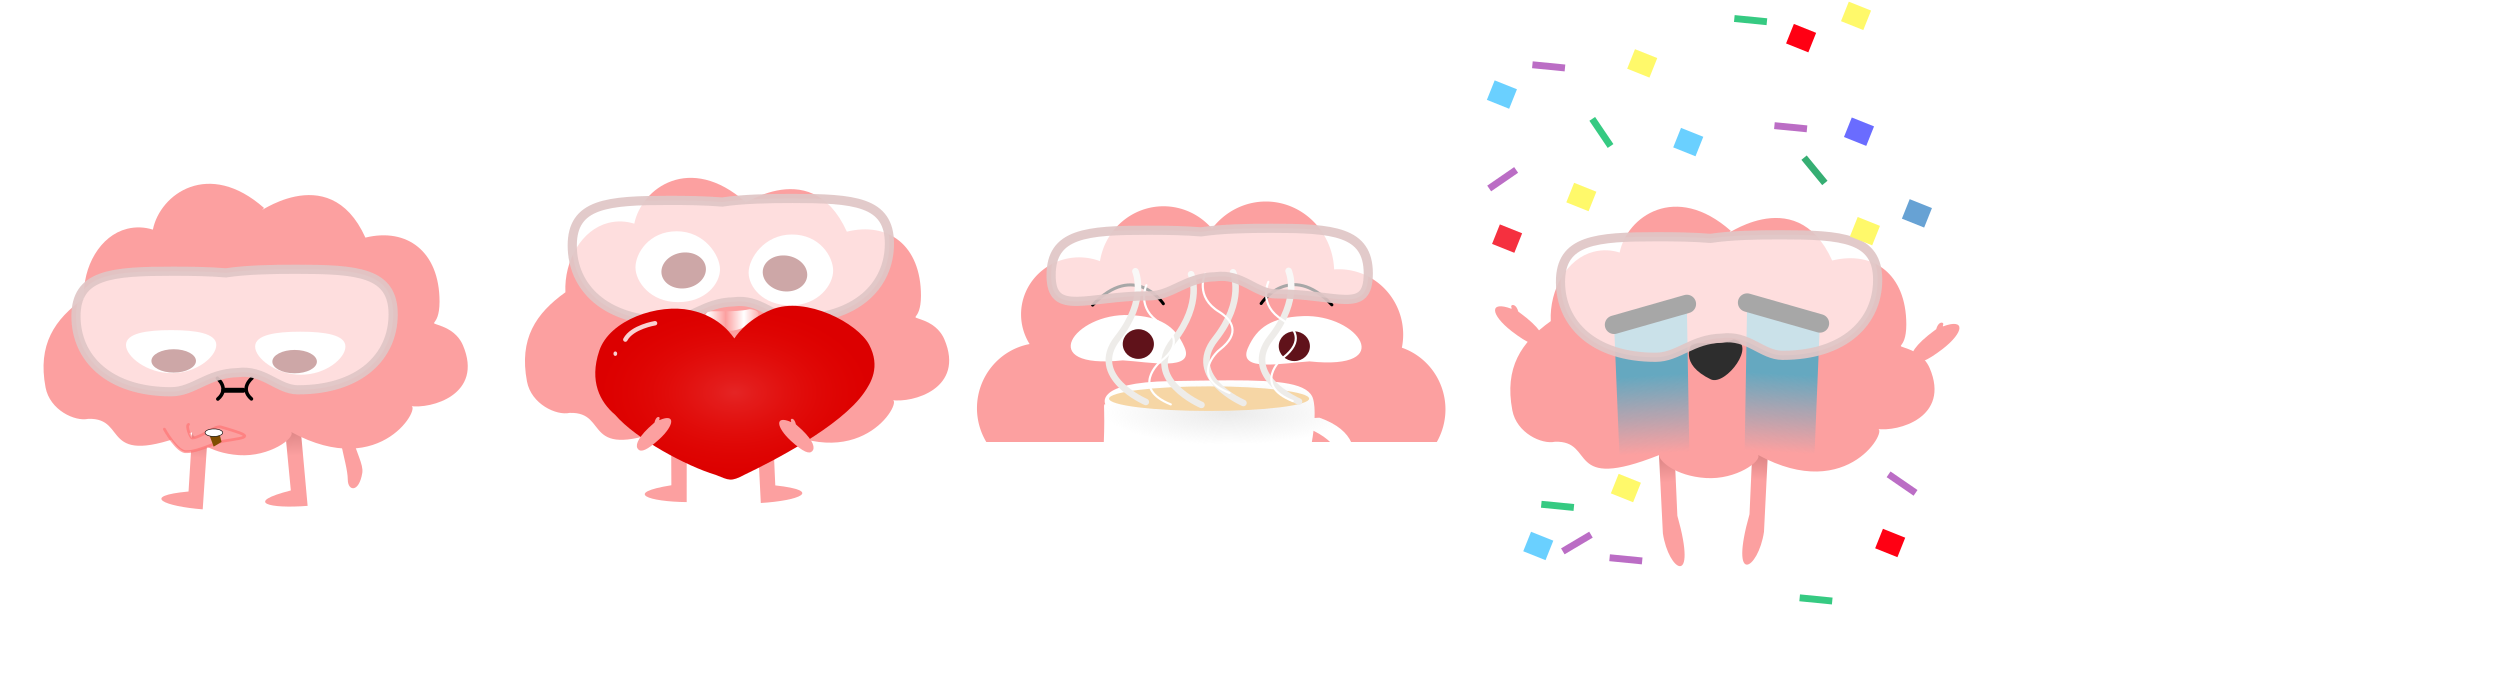 <?xml version="1.0" encoding="UTF-8" standalone="no"?>
<!-- Created with Inkscape (http://www.inkscape.org/) -->

<svg
   xmlns:osb="http://www.openswatchbook.org/uri/2009/osb"
   xmlns:dc="http://purl.org/dc/elements/1.1/"
   xmlns:cc="http://creativecommons.org/ns#"
   xmlns:rdf="http://www.w3.org/1999/02/22-rdf-syntax-ns#"
   xmlns:svg="http://www.w3.org/2000/svg"
   xmlns="http://www.w3.org/2000/svg"
   xmlns:xlink="http://www.w3.org/1999/xlink"
   xmlns:sodipodi="http://sodipodi.sourceforge.net/DTD/sodipodi-0.dtd"
   xmlns:inkscape="http://www.inkscape.org/namespaces/inkscape"
   width="2551.181pt"
   height="708.661pt"
   viewBox="0 0 900 250"
   version="1.1"
   id="svg97148"
   inkscape:version="0.92.2 2405546, 2018-03-11"
   sodipodi:docname="me2.svg">
  <defs
     id="defs97142">
    <linearGradient
       inkscape:collect="always"
       id="linearGradient199904">
      <stop
         style="stop-color:#65a8c0;stop-opacity:1;"
         offset="0"
         id="stop199900" />
      <stop
         style="stop-color:#65a8c0;stop-opacity:0;"
         offset="1"
         id="stop199902" />
    </linearGradient>
    <linearGradient
       inkscape:collect="always"
       id="linearGradient194869">
      <stop
         style="stop-color:#c9c9c9;stop-opacity:1;"
         offset="0"
         id="stop194865" />
      <stop
         style="stop-color:#c9c9c9;stop-opacity:0;"
         offset="1"
         id="stop194867" />
    </linearGradient>
    <linearGradient
       inkscape:collect="always"
       id="linearGradient194609">
      <stop
         style="stop-color:#000000;stop-opacity:1;"
         offset="0"
         id="stop194605" />
      <stop
         style="stop-color:#000000;stop-opacity:0;"
         offset="1"
         id="stop194607" />
    </linearGradient>
    <linearGradient
       inkscape:collect="always"
       id="linearGradient193781">
      <stop
         style="stop-color:#ff9898;stop-opacity:1"
         offset="0"
         id="stop193777" />
      <stop
         style="stop-color:#ff2607;stop-opacity:0"
         offset="1"
         id="stop193779" />
    </linearGradient>
    <linearGradient
       inkscape:collect="always"
       xlink:href="#linearGradient441533-2-8"
       id="linearGradient441537-4-2-6"
       x1="57.695"
       y1="231.516"
       x2="53.673"
       y2="265.911"
       gradientUnits="userSpaceOnUse"
       gradientTransform="rotate(-9.015,-267.026,-122.217)" />
    <linearGradient
       id="linearGradient441533-2-8"
       osb:paint="gradient">
      <stop
         style="stop-color:#863e3e;stop-opacity:1;"
         offset="0"
         id="stop441529" />
      <stop
         style="stop-color:#fca0a0;stop-opacity:1"
         offset="1"
         id="stop441531" />
    </linearGradient>
    <linearGradient
       inkscape:collect="always"
       xlink:href="#linearGradient441533-2-8"
       id="linearGradient441537-47-9"
       x1="57.695"
       y1="231.516"
       x2="53.673"
       y2="265.911"
       gradientUnits="userSpaceOnUse"
       gradientTransform="translate(21.95,-53.593)" />
    <linearGradient
       inkscape:collect="always"
       xlink:href="#linearGradient441533-2-8"
       id="linearGradient441537-4-2-6-5"
       x1="57.695"
       y1="231.516"
       x2="53.673"
       y2="265.911"
       gradientUnits="userSpaceOnUse"
       gradientTransform="matrix(-1,-0.017,-0.017,1,329.808,-54.955)" />
    <linearGradient
       inkscape:collect="always"
       xlink:href="#linearGradient441533-2-8"
       id="linearGradient441537-47-9-6"
       x1="57.695"
       y1="231.516"
       x2="53.673"
       y2="265.911"
       gradientUnits="userSpaceOnUse"
       gradientTransform="rotate(-3.816,-694.3,-2688.302)" />
    <pattern
       inkscape:collect="always"
       xlink:href="#Strips4_1white-3"
       id="pattern201858-2"
       patternTransform="matrix(6.581,0,0,6.72,-117.177,111.715)" />
    <pattern
       inkscape:stockid="Stripes 4:1 white"
       id="Strips4_1white-3"
       patternTransform="translate(0,0) scale(10,10)"
       height="1"
       width="1.25"
       patternUnits="userSpaceOnUse"
       inkscape:collect="always">
      <rect
         id="rect205415-7"
         height="2"
         width="1"
         y="-0.5"
         x="0"
         style="fill:white;stroke:none" />
    </pattern>
    <radialGradient
       inkscape:collect="always"
       xlink:href="#linearGradient193781"
       id="radialGradient193783"
       cx="247.007"
       cy="177.749"
       fx="247.007"
       fy="177.749"
       r="50.265"
       gradientTransform="matrix(1,0,0,0.622,17.555,77.757)"
       gradientUnits="userSpaceOnUse" />
    <filter
       inkscape:collect="always"
       style="color-interpolation-filters:sRGB"
       id="filter193841"
       x="-0.021"
       width="1.043"
       y="-0.034"
       height="1.069">
      <feGaussianBlur
         inkscape:collect="always"
         stdDeviation="0.897"
         id="feGaussianBlur193843" />
    </filter>
    <radialGradient
       inkscape:collect="always"
       xlink:href="#linearGradient194609"
       id="radialGradient194611"
       cx="278.757"
       cy="207.798"
       fx="278.757"
       fy="207.798"
       r="50.265"
       gradientTransform="matrix(1,0,0,0.622,12.453,21.258)"
       gradientUnits="userSpaceOnUse" />
    <filter
       inkscape:collect="always"
       style="color-interpolation-filters:sRGB"
       id="filter194621"
       x="-0.093"
       width="1.187"
       y="-0.15"
       height="1.3">
      <feGaussianBlur
         inkscape:collect="always"
         stdDeviation="3.914"
         id="feGaussianBlur194623" />
    </filter>
    <radialGradient
       inkscape:collect="always"
       xlink:href="#linearGradient194869"
       id="radialGradient194873"
       cx="420.682"
       cy="204.257"
       fx="420.682"
       fy="204.257"
       r="44.593"
       gradientTransform="matrix(1,0,0,0.261,21.25,142.258)"
       gradientUnits="userSpaceOnUse" />
    <filter
       inkscape:collect="always"
       style="color-interpolation-filters:sRGB"
       id="filter195065"
       x="-0.473"
       width="1.947"
       y="-0.134"
       height="1.268">
      <feGaussianBlur
         inkscape:collect="always"
         stdDeviation="2.625"
         id="feGaussianBlur195067" />
    </filter>
    <filter
       inkscape:collect="always"
       style="color-interpolation-filters:sRGB"
       id="filter195065-3"
       x="-0.473"
       width="1.947"
       y="-0.134"
       height="1.268">
      <feGaussianBlur
         inkscape:collect="always"
         stdDeviation="2.625"
         id="feGaussianBlur195067-6" />
    </filter>
    <filter
       inkscape:collect="always"
       style="color-interpolation-filters:sRGB"
       id="filter195065-0"
       x="-0.473"
       width="1.947"
       y="-0.134"
       height="1.268">
      <feGaussianBlur
         inkscape:collect="always"
         stdDeviation="2.625"
         id="feGaussianBlur195067-63" />
    </filter>
    <filter
       inkscape:collect="always"
       style="color-interpolation-filters:sRGB"
       id="filter195065-5"
       x="-0.473"
       width="1.947"
       y="-0.134"
       height="1.268">
      <feGaussianBlur
         inkscape:collect="always"
         stdDeviation="2.625"
         id="feGaussianBlur195067-4" />
    </filter>
    <filter
       inkscape:collect="always"
       style="color-interpolation-filters:sRGB"
       id="filter199698"
       x="-0.177"
       width="1.354"
       y="-0.044"
       height="1.088">
      <feGaussianBlur
         inkscape:collect="always"
         stdDeviation="0.791"
         id="feGaussianBlur199700" />
    </filter>
    <filter
       inkscape:collect="always"
       style="color-interpolation-filters:sRGB"
       id="filter199698-9"
       x="-0.177"
       width="1.354"
       y="-0.044"
       height="1.088">
      <feGaussianBlur
         inkscape:collect="always"
         stdDeviation="0.791"
         id="feGaussianBlur199700-3" />
    </filter>
    <filter
       inkscape:collect="always"
       style="color-interpolation-filters:sRGB"
       id="filter199698-4"
       x="-0.177"
       width="1.354"
       y="-0.044"
       height="1.088">
      <feGaussianBlur
         inkscape:collect="always"
         stdDeviation="0.791"
         id="feGaussianBlur199700-5" />
    </filter>
    <linearGradient
       inkscape:collect="always"
       xlink:href="#linearGradient441533-2-8"
       id="linearGradient441537-4-2-6-5-8"
       x1="57.695"
       y1="231.516"
       x2="53.673"
       y2="265.911"
       gradientUnits="userSpaceOnUse"
       gradientTransform="rotate(-0.988,-2294.8,-33601.2)" />
    <linearGradient
       inkscape:collect="always"
       xlink:href="#linearGradient199904"
       id="linearGradient199906"
       x1="600.309"
       y1="181.815"
       x2="601.948"
       y2="209.92"
       gradientUnits="userSpaceOnUse" />
    <linearGradient
       gradientTransform="matrix(-1,0,0,1,1236.227,-0.492)"
       inkscape:collect="always"
       xlink:href="#linearGradient199904"
       id="linearGradient199906-1"
       x1="600.309"
       y1="181.815"
       x2="601.948"
       y2="209.92"
       gradientUnits="userSpaceOnUse" />
    <linearGradient
       inkscape:collect="always"
       xlink:href="#linearGradient441533-2-8"
       id="linearGradient441537-4-2-6-5-8-2"
       x1="57.695"
       y1="231.516"
       x2="53.673"
       y2="265.911"
       gradientUnits="userSpaceOnUse"
       gradientTransform="matrix(-1,-0.017,-0.017,1,654.555,-44.025)" />
  </defs>
  <sodipodi:namedview
     id="base"
     pagecolor="#ffffff"
     bordercolor="#666666"
     borderopacity="1.0"
     inkscape:pageopacity="0.0"
     inkscape:pageshadow="2"
     inkscape:zoom="0.49497475"
     inkscape:cx="1172.7513"
     inkscape:cy="616.72232"
     inkscape:document-units="mm"
     inkscape:current-layer="layer1"
     showgrid="false"
     units="pt"
     showguides="false"
     inkscape:window-width="1920"
     inkscape:window-height="1016"
     inkscape:window-x="0"
     inkscape:window-y="27"
     inkscape:window-maximized="1" />
  <g
     inkscape:label="Layer 1"
     inkscape:groupmode="layer"
     id="layer1"
     transform="translate(0,-47)">
    <path
       style="display:inline;fill:url(#linearGradient441537-47-9);fill-opacity:1;stroke:none;stroke-width:1;stroke-linecap:butt;stroke-linejoin:miter;stroke-miterlimit:4;stroke-dasharray:none;stroke-opacity:1"
       d="m 69.197,202.586 -1.323,21.356 c -17.718,1.647 -8.485,5.367 5.103,6.426 l 1.89,-28.159 z"
       id="path440058-86-2-0"
       inkscape:connector-curvature="0"
       sodipodi:nodetypes="ccccc" />
    <path
       style="display:inline;fill:url(#linearGradient441537-4-2-6);fill-opacity:1;stroke:none;stroke-width:1;stroke-linecap:butt;stroke-linejoin:miter;stroke-miterlimit:4;stroke-dasharray:none;stroke-opacity:1"
       d="m 102.657,202.26 2.04,21.299 c -17.241,4.403 -7.539,6.63 6.047,5.547 l -2.546,-28.108 z"
       id="path440058-8-3-8"
       inkscape:connector-curvature="0"
       sodipodi:nodetypes="ccccc" />
    <path
       style="display:inline;fill:#fca0a0;fill-opacity:1;stroke:none;stroke-width:1;stroke-linecap:butt;stroke-linejoin:miter;stroke-miterlimit:4;stroke-dasharray:none;stroke-opacity:1"
       d="m 122.506,205.363 c 1.289,6.491 2.66,10.861 2.698,14.35 0.044,4.156 4.044,4.753 5.223,-2.469 0.494,-3.025 -2.283,-7.477 -3.59,-13.075 -1.383,-0.108 -2.223,-4.741 -4.331,1.193 z"
       id="path441597-7-2-4"
       inkscape:connector-curvature="0"
       sodipodi:nodetypes="cssccc" />
    <g
       id="use439386-3-9-1-1-5-3"
       style="display:inline;fill:#fca0a0;stroke:none;stroke-width:0.09;stroke-linecap:round;stroke-linejoin:round;stroke-miterlimit:4;stroke-dasharray:none;stroke-opacity:1"
       transform="matrix(19.862,-4.93,4.437,23.49,-30.301,50.421)">
      <title
         id="title439400-7-6-9-2-2-0">ios-cloud</title>
      <path
         id="path439402-2-1-1-0-2"
         d="M 7.038,4.974 C 6.663,3.624 5.087,4.306 5.38,4.171 4.579,3.251 3.625,3.588 3.384,4.084 3.25,4.016 3.101,3.978 2.941,3.978 c -0.489,0 -0.895,0.392 -0.974,0.86 -0.582,0.202 -0.957,0.511 -0.957,1.166 0,0.349 0.399,0.61 0.636,0.615 0.72,0.131 -0.002,0.779 1.757,0.574 -0.019,0.081 0.21,0.364 0.734,0.505 0.524,0.141 1.033,-0.047 0.981,-0.148 1.425,1.065 2.383,0.053 2.143,0.051 0.355,0.124 1.315,0.1 1.113,-0.698 C 8.35,6.809 8.281,6.671 8.082,6.555 7.807,6.396 8.021,6.587 8.112,6.179 8.276,5.442 7.788,4.975 7.038,4.973 Z"
         inkscape:connector-curvature="0"
         style="fill:#fca0a0;stroke:none;stroke-width:0.09;stroke-linecap:round;stroke-linejoin:round;stroke-miterlimit:4;stroke-dasharray:none;stroke-opacity:1"
         sodipodi:nodetypes="cccscscczccssscc" />
    </g>
    <path
       style="display:inline;fill:#fca0a0;fill-opacity:1;stroke:#ff7070;stroke-width:1;stroke-linecap:round;stroke-linejoin:round;stroke-miterlimit:4;stroke-dasharray:none;stroke-opacity:0.624"
       d="m 59.18,201.49 c 0,0 4.764,8.693 8.079,8.126 4.308,-0.02 10.038,-3.34 13.339,-3.851 9.273,-1.436 11.098,-1.551 -1.076,-5.062 -2.195,-0.633 -6.772,3.707 -10.325,3.999 v 0 c -0.587,0.019 -2.413,-4.44 -1.323,-4.914"
       id="path421689-9-2"
       inkscape:connector-curvature="0"
       sodipodi:nodetypes="ccssccc" />
    <path
       style="opacity:1;fill:#ffffff;fill-opacity:1;fill-rule:evenodd;stroke:none;stroke-width:1.69;stroke-miterlimit:4;stroke-dasharray:none;stroke-opacity:0.624;paint-order:fill markers stroke"
       d="m 77.863,171.194 c 0,4.191 -7.043,10.145 -16.019,10.145 -8.976,0 -16.487,-5.954 -16.487,-10.145 0,-4.191 7.277,-5.352 16.253,-5.352 8.976,0 16.253,1.161 16.253,5.352 z"
       id="path193571"
       inkscape:connector-curvature="0"
       sodipodi:nodetypes="sssss" />
    <path
       style="opacity:1;fill:#ffffff;fill-opacity:1;fill-rule:evenodd;stroke:none;stroke-width:1.69;stroke-miterlimit:4;stroke-dasharray:none;stroke-opacity:0.624;paint-order:fill markers stroke"
       d="m 124.354,171.761 c 0,4.191 -7.043,10.145 -16.019,10.145 -8.976,0 -16.487,-5.954 -16.487,-10.145 0,-4.191 7.277,-5.352 16.253,-5.352 8.976,0 16.253,1.161 16.253,5.352 z"
       id="path193571-3"
       inkscape:connector-curvature="0"
       sodipodi:nodetypes="sssss" />
    <path
       style="fill:#804d00;stroke:none;stroke-width:0.265px;stroke-linecap:butt;stroke-linejoin:miter;stroke-opacity:1"
       d="m 76.918,207.798 -2.052,-5.59 4.32,1.621 0.567,2.268 z"
       id="path193591"
       inkscape:connector-curvature="0" />
    <ellipse
       style="opacity:1;fill:#ffffff;fill-opacity:1;fill-rule:evenodd;stroke:#000000;stroke-width:0.224;stroke-miterlimit:4;stroke-dasharray:none;stroke-opacity:1;paint-order:fill markers stroke"
       id="path193589"
       cx="76.996"
       cy="202.764"
       rx="3.177"
       ry="1.354" />
    <ellipse
       style="opacity:1;fill:#6e0000;fill-opacity:1;fill-rule:evenodd;stroke:none;stroke-width:0.3;stroke-miterlimit:4;stroke-dasharray:none;stroke-opacity:1;paint-order:fill markers stroke"
       id="path193593"
       cx="62.53"
       cy="176.929"
       rx="8.018"
       ry="4.209" />
    <ellipse
       style="opacity:1;fill:#6e0000;fill-opacity:1;fill-rule:evenodd;stroke:none;stroke-width:0.3;stroke-miterlimit:4;stroke-dasharray:none;stroke-opacity:1;paint-order:fill markers stroke"
       id="path193593-6"
       cx="106.065"
       cy="177.182"
       rx="8.018"
       ry="4.209" />
    <path
       style="fill:none;stroke:#000000;stroke-width:1.779;stroke-linecap:round;stroke-linejoin:round;stroke-miterlimit:4;stroke-dasharray:none;stroke-opacity:1"
       d="m 80.581,187.502 h 6.96"
       id="path193610"
       inkscape:connector-curvature="0" />
    <path
       style="fill:none;stroke:#000000;stroke-width:1.283;stroke-linecap:round;stroke-linejoin:round;stroke-miterlimit:4;stroke-dasharray:none;stroke-opacity:1"
       d="m 90.694,183.136 c 0,0 -4.561,3.687 -0.175,7.465"
       id="path193614"
       inkscape:connector-curvature="0" />
    <path
       style="fill:none;stroke:#000000;stroke-width:1.283;stroke-linecap:round;stroke-linejoin:round;stroke-miterlimit:4;stroke-dasharray:none;stroke-opacity:1"
       d="m 78.244,183.182 c 0,0 4.561,3.687 0.175,7.465"
       id="path193614-7"
       inkscape:connector-curvature="0" />
    <path
       style="display:inline;fill:url(#linearGradient441537-47-9-6);fill-opacity:1;stroke:none;stroke-width:1;stroke-linecap:butt;stroke-linejoin:miter;stroke-miterlimit:4;stroke-dasharray:none;stroke-opacity:1"
       d="m 241.59,200.291 0.101,21.396 c -17.569,2.823 -8.109,5.92 5.519,6.072 l 0.011,-28.223 z"
       id="path440058-86-2-0-2"
       inkscape:connector-curvature="0"
       sodipodi:nodetypes="ccccc" />
    <path
       style="display:inline;fill:url(#linearGradient441537-4-2-6-5);fill-opacity:1;stroke:none;stroke-width:1;stroke-linecap:butt;stroke-linejoin:miter;stroke-miterlimit:4;stroke-dasharray:none;stroke-opacity:1"
       d="m 278.15,200.37 0.954,21.375 c 17.687,1.953 8.391,5.512 -5.213,6.337 l -1.404,-28.188 z"
       id="path440058-8-3-8-9"
       inkscape:connector-curvature="0"
       sodipodi:nodetypes="ccccc" />
    <g
       id="use439386-3-9-1-1-5-3-2"
       style="display:inline;fill:#fca0a0;stroke:none;stroke-width:0.09;stroke-linecap:round;stroke-linejoin:round;stroke-miterlimit:4;stroke-dasharray:none;stroke-opacity:1"
       transform="matrix(19.862,-4.93,4.437,23.49,143.011,48.276)">
      <title
         id="title439400-7-6-9-2-2-0-7">ios-cloud</title>
      <path
         id="path439402-2-1-1-0-2-0"
         d="M 7.038,4.974 C 6.663,3.624 5.087,4.306 5.38,4.171 4.579,3.251 3.625,3.588 3.384,4.084 3.25,4.016 3.101,3.978 2.941,3.978 c -0.489,0 -0.895,0.392 -0.974,0.86 -0.582,0.202 -0.957,0.511 -0.957,1.166 0,0.349 0.399,0.61 0.636,0.615 0.72,0.131 -0.002,0.779 1.757,0.574 -0.019,0.081 0.21,0.364 0.734,0.505 0.524,0.141 1.033,-0.047 0.981,-0.148 1.425,1.065 2.383,0.053 2.143,0.051 0.355,0.124 1.315,0.1 1.113,-0.698 C 8.35,6.809 8.281,6.671 8.082,6.555 7.807,6.396 8.021,6.587 8.112,6.179 8.276,5.442 7.788,4.975 7.038,4.973 Z"
         inkscape:connector-curvature="0"
         style="fill:#fca0a0;stroke:none;stroke-width:0.09;stroke-linecap:round;stroke-linejoin:round;stroke-miterlimit:4;stroke-dasharray:none;stroke-opacity:1"
         sodipodi:nodetypes="cccscscczccssscc" />
    </g>
    <path
       style="opacity:1;fill:#ffffff;fill-opacity:1;fill-rule:evenodd;stroke:none;stroke-width:1.963;stroke-miterlimit:4;stroke-dasharray:none;stroke-opacity:0.624;paint-order:fill markers stroke"
       d="m 299.934,144.446 c 0,-5.097 -4.882,-13.028 -14.849,-13.028 -9.967,0 -15.578,8.62 -15.578,13.718 0,5.097 5.142,11.796 15.109,11.796 9.967,0 15.318,-7.388 15.318,-12.485 z"
       id="path193571-3-0"
       inkscape:connector-curvature="0"
       sodipodi:nodetypes="sssss" />
    <ellipse
       style="opacity:1;fill:#6e0000;fill-opacity:1;fill-rule:evenodd;stroke:none;stroke-width:0.373;stroke-miterlimit:4;stroke-dasharray:none;stroke-opacity:1;paint-order:fill markers stroke"
       id="path193593-6-8"
       cx="158.964"
       cy="258.055"
       rx="6.56"
       ry="7.956"
       transform="matrix(0.156,0.988,0.999,-0.045,0,0)" />
    <path
       style="display:inline;fill:url(#pattern201858-2);fill-opacity:1;stroke:none;stroke-width:0.176px;stroke-linecap:butt;stroke-linejoin:miter;stroke-opacity:0.926"
       d="m 254.783,159.256 c -0.169,-0.577 9.381,0.391 15.119,-0.952 8.713,0.801 -2.729,8.84 -8.156,7.618 -11.832,-2.998 -6.963,-6.667 -6.963,-6.667 z"
       id="path195458-5"
       inkscape:connector-curvature="0"
       sodipodi:nodetypes="cccc" />
    <path
       style="opacity:1;fill:#ffffff;fill-opacity:1;fill-rule:evenodd;stroke:none;stroke-width:1.963;stroke-miterlimit:4;stroke-dasharray:none;stroke-opacity:0.624;paint-order:fill markers stroke"
       d="m 228.77,143.284 c 0,-5.097 4.882,-13.028 14.849,-13.028 9.967,0 15.578,8.62 15.578,13.718 0,5.097 -5.142,11.796 -15.109,11.796 -9.967,0 -15.318,-7.388 -15.318,-12.485 z"
       id="path193571-3-0-9"
       inkscape:connector-curvature="0"
       sodipodi:nodetypes="sssss" />
    <ellipse
       style="opacity:1;fill:#6e0000;fill-opacity:1;fill-rule:evenodd;stroke:none;stroke-width:0.373;stroke-miterlimit:4;stroke-dasharray:none;stroke-opacity:1;paint-order:fill markers stroke"
       id="path193593-6-8-2"
       cx="133.947"
       cy="-267.284"
       rx="6.56"
       ry="7.956"
       transform="matrix(-0.156,0.988,-0.999,-0.045,0,0)" />
    <path
       style="display:inline;opacity:1;fill:#ffffff;fill-opacity:0.653;fill-rule:evenodd;stroke:#e0c6c6;stroke-width:3.304;stroke-miterlimit:4;stroke-dasharray:none;stroke-opacity:0.926;paint-order:fill markers stroke"
       d="m 285.281,118.439 c -8.746,0 -17.669,0.172 -25.287,1.294 -6.057,-0.5 -12.612,-0.594 -19.071,-0.594 -22.262,0 -34.913,1.085 -34.913,16.239 0,15.154 11.976,27.159 34.238,27.159 8.117,0 13.107,-6.637 23.832,-6.879 9.559,-1.309 14.469,6.179 21.874,6.179 22.262,0 34.238,-12.005 34.238,-27.159 -3e-5,-15.154 -12.65,-16.239 -34.913,-16.239 z"
       id="path289010-5-9-9-2-7"
       inkscape:connector-curvature="0"
       sodipodi:nodetypes="scssscsss" />
    <path
       style="opacity:1;fill:#dc0000;fill-opacity:1;fill-rule:evenodd;stroke:none;stroke-width:0.779;stroke-linecap:round;stroke-linejoin:round;stroke-miterlimit:4;stroke-dasharray:none;stroke-opacity:1;paint-order:fill markers stroke"
       d="m 311.035,188.431 c -8.549,12.177 -33.087,24.732 -42.973,29.449 -5.034,2.68 -5.504,2.031 -10.468,0.059 -10.337,-3.092 -28.58,-12.821 -36.154,-21.618 -5.401,-4.569 -9.414,-11.99 -5.699,-23.062 3.715,-11.072 21.065,-17.129 32.959,-14.566 11.278,2.43 15.284,9.964 15.706,10.15 0,0 3.721,-6.525 13.393,-10.414 12.291,-4.941 31.058,4.88 35.142,12.753 4.084,7.872 0.64,13.624 -1.905,17.249 z"
       id="path193759"
       inkscape:connector-curvature="0"
       sodipodi:nodetypes="cccczscszsc" />
    <path
       style="opacity:0.492;fill:url(#radialGradient193783);fill-opacity:1;fill-rule:evenodd;stroke:none;stroke-width:0.779;stroke-linecap:round;stroke-linejoin:round;stroke-miterlimit:4;stroke-dasharray:none;stroke-opacity:1;paint-order:fill markers stroke;filter:url(#filter193841)"
       d="m 311.035,188.431 c -8.549,12.177 -33.087,24.732 -42.973,29.449 -5.034,2.68 -5.504,2.031 -10.468,0.059 -10.337,-3.092 -28.58,-12.821 -36.154,-21.618 -5.401,-4.569 -9.414,-11.99 -5.699,-23.062 3.715,-11.072 21.065,-17.129 32.959,-14.566 11.278,2.43 15.284,9.964 15.706,10.15 0,0 3.721,-6.525 13.393,-10.414 12.291,-4.941 31.058,4.88 35.142,12.753 4.084,7.872 0.64,13.624 -1.905,17.249 z"
       id="path193759-2"
       inkscape:connector-curvature="0"
       sodipodi:nodetypes="cccczscszsc" />
    <path
       style="opacity:0.82;fill:none;stroke:#ffffff;stroke-width:1.6;stroke-linecap:round;stroke-linejoin:round;stroke-miterlimit:4;stroke-dasharray:none;stroke-opacity:1"
       d="m 235.812,163.365 c 0,0 -8.285,1.336 -10.691,5.88"
       id="path194625"
       inkscape:connector-curvature="0" />
    <ellipse
       style="opacity:0.82;fill:#ffffff;fill-opacity:1;fill-rule:evenodd;stroke:none;stroke-width:1.6;stroke-linecap:round;stroke-linejoin:round;stroke-miterlimit:4;stroke-dasharray:none;stroke-opacity:1;paint-order:fill markers stroke"
       id="path194627"
       cx="221.513"
       cy="174.323"
       rx="0.668"
       ry="0.802" />
    <path
       style="opacity:1;fill:#fca0a0;fill-opacity:1;fill-rule:evenodd;stroke:none;stroke-width:1.6;stroke-linecap:round;stroke-linejoin:round;stroke-miterlimit:4;stroke-dasharray:none;stroke-opacity:1;paint-order:fill markers stroke"
       d="m 237.364,205.098 c -4.443,4.023 -6.529,4.781 -7.608,3.668 -1.079,-1.113 -0.602,-3.526 3.702,-7.698 0.775,-0.743 2.158,-1.949 2.158,-1.949 0.497,-2.161 1.522,-2.222 1.771,-1.837 0.149,0.231 0.02,0.499 0.02,0.499 0.05,-0.163 -0.187,0.551 0.024,0.459 5.794,-2.526 5.458,1.766 -0.067,6.858 z"
       id="path194629"
       inkscape:connector-curvature="0"
       sodipodi:nodetypes="cccssssc" />
    <path
       style="opacity:1;fill:#fca0a0;fill-opacity:1;fill-rule:evenodd;stroke:none;stroke-width:1.6;stroke-linecap:round;stroke-linejoin:round;stroke-miterlimit:4;stroke-dasharray:none;stroke-opacity:1;paint-order:fill markers stroke"
       d="m 284.786,205.762 c 4.443,4.023 6.529,4.781 7.608,3.668 1.079,-1.113 0.602,-3.526 -3.702,-7.698 -0.775,-0.743 -2.158,-1.949 -2.158,-1.949 -0.497,-2.161 -1.522,-2.222 -1.771,-1.837 -0.149,0.231 -0.02,0.499 -0.02,0.499 -0.05,-0.163 0.187,0.551 -0.024,0.459 -5.794,-2.526 -5.458,1.766 0.067,6.858 z"
       id="path194629-7"
       inkscape:connector-curvature="0"
       sodipodi:nodetypes="cccssssc" />
    <path
       style="opacity:1;fill:#fca0a0;fill-opacity:1;fill-rule:evenodd;stroke:none;stroke-width:1.766;stroke-linecap:round;stroke-linejoin:round;stroke-miterlimit:4;stroke-dasharray:none;stroke-opacity:1;paint-order:fill markers stroke"
       d="m 455.695,119.542 a 24.623,25.452 0 0 0 -19.374,9.791 23.199,23.527 0 0 0 -17.459,-8.08 23.199,23.527 0 0 0 -22.871,19.76 20.96,20.533 0 0 0 -7.45,-1.366 20.96,20.533 0 0 0 -20.96,20.534 20.96,20.533 0 0 0 3.079,10.677 23.199,23.527 0 0 0 -18.952,23.116 23.199,23.527 0 0 0 3.368,12.153 h 162.173 a 23.199,23.527 0 0 0 3.12,-11.726 23.199,23.527 0 0 0 -15.696,-22.232 23.199,23.527 0 0 0 0.474,-4.717 23.199,23.527 0 0 0 -23.199,-23.527 23.199,23.527 0 0 0 -1.662,0.061 24.623,25.452 0 0 0 -24.589,-24.445 z"
       id="path194662"
       inkscape:connector-curvature="0" />
    <path
       style="opacity:1;fill:#ffffff;fill-opacity:1;fill-rule:evenodd;stroke:none;stroke-width:1.6;stroke-linecap:round;stroke-linejoin:round;stroke-miterlimit:4;stroke-dasharray:none;stroke-opacity:1;paint-order:fill markers stroke"
       d="m 426.386,171.918 c 3.895,8.894 -12.653,5.356 -22.183,4.811 -31.89,3.402 -17.623,-17.108 2.405,-16.303 11.164,0.498 16.464,3.925 19.778,11.493 z"
       id="path194734"
       inkscape:connector-curvature="0"
       sodipodi:nodetypes="sccs" />
    <path
       style="opacity:1;fill:#ffffff;fill-opacity:1;fill-rule:evenodd;stroke:none;stroke-width:1.6;stroke-linecap:round;stroke-linejoin:round;stroke-miterlimit:4;stroke-dasharray:none;stroke-opacity:1;paint-order:fill markers stroke"
       d="m 449.242,172.289 c -3.895,8.894 12.653,5.356 22.183,4.811 31.89,3.402 17.623,-17.108 -2.405,-16.303 -11.164,0.498 -16.464,3.925 -19.778,11.493 z"
       id="path194734-9"
       inkscape:connector-curvature="0"
       sodipodi:nodetypes="sccs" />
    <ellipse
       style="opacity:1;fill:#60121a;fill-opacity:1;fill-rule:evenodd;stroke:none;stroke-width:1.6;stroke-linecap:round;stroke-linejoin:round;stroke-miterlimit:4;stroke-dasharray:none;stroke-opacity:1;paint-order:fill markers stroke"
       id="path194755"
       cx="409.799"
       cy="170.854"
       rx="5.613"
       ry="5.345" />
    <ellipse
       style="opacity:1;fill:#60121a;fill-opacity:1;fill-rule:evenodd;stroke:none;stroke-width:1.6;stroke-linecap:round;stroke-linejoin:round;stroke-miterlimit:4;stroke-dasharray:none;stroke-opacity:1;paint-order:fill markers stroke"
       id="path194755-4"
       cx="465.958"
       cy="171.64"
       rx="5.613"
       ry="5.345" />
    <path
       style="fill:none;stroke:#000000;stroke-width:1.098;stroke-linecap:round;stroke-linejoin:round;stroke-miterlimit:4;stroke-dasharray:none;stroke-opacity:1"
       d="m 479.472,156.741 c -15.14,-16.049 -25.456,-0.484 -25.456,-0.484"
       id="path194772-7"
       inkscape:connector-curvature="0"
       sodipodi:nodetypes="cc" />
    <path
       style="fill:none;stroke:#000000;stroke-width:1.098;stroke-linecap:round;stroke-linejoin:round;stroke-miterlimit:4;stroke-dasharray:none;stroke-opacity:1"
       d="m 393.346,156.828 c 15.14,-16.049 25.456,-0.484 25.456,-0.484"
       id="path194772-7-4"
       inkscape:connector-curvature="0"
       sodipodi:nodetypes="cc" />
    <path
       style="opacity:1;fill:#ffffff;fill-opacity:1;fill-rule:evenodd;stroke:none;stroke-width:0.3;stroke-linecap:round;stroke-linejoin:round;stroke-miterlimit:4;stroke-dasharray:none;stroke-opacity:1;paint-order:fill markers stroke"
       d="m 442.629,183.921 c -6.146,0.01 -13.213,0.145 -21.187,0.27 -27.823,0.438 -23.52,8.351 -23.52,8.351 -0.979,0.02 0,0 -0.583,14.65 l 74.886,-0.802 c 0.259,-1.485 0.472,-2.936 0.636,-4.329 2.844,1.436 4.867,2.893 6.23,4.329 h 7.435 c -1.507,-3.517 -5.077,-6.77 -11.533,-9.011 -0.684,0.005 -1.266,0.04 -1.764,0.098 0.107,-2.761 -0.04,-5.096 -0.471,-6.722 -1.532,-5.782 -11.689,-6.866 -30.128,-6.835 z m 6.27,4.273 c 14.771,6.037 6.582,2.155 15.038,3.364 -9.8e-4,2.509 -38.754,2.539 -38.754,2.539 -19.01,-2.193 -16.226,-3.492 -21.84,-3.742 8.941,-0.243 0,0 25.849,-2.939 8.296,-0.254 13.378,-1.807 19.707,0.779 z"
       id="path194822-5"
       inkscape:connector-curvature="0"
       sodipodi:nodetypes="cscccccccccccscsccs" />
    <path
       style="opacity:0.376;fill:url(#radialGradient194873);fill-opacity:1;fill-rule:evenodd;stroke:none;stroke-width:0.3;stroke-linecap:round;stroke-linejoin:round;stroke-miterlimit:4;stroke-dasharray:none;stroke-opacity:1;paint-order:fill markers stroke"
       d="m 442.629,183.921 c -6.146,0.01 -13.213,0.145 -21.187,0.27 -27.823,0.438 -23.52,8.351 -23.52,8.351 -0.979,0.02 0,0 -0.583,14.65 l 74.886,-0.802 c 0.259,-1.485 0.472,-2.936 0.636,-4.329 2.844,1.436 4.867,2.893 6.23,4.329 h 7.435 c -1.507,-3.517 -5.077,-6.77 -11.533,-9.011 -0.684,0.005 -1.266,0.04 -1.764,0.098 0.107,-2.761 -0.04,-5.096 -0.471,-6.722 -1.532,-5.782 -11.689,-6.866 -30.128,-6.835 z m 6.27,4.273 c 14.771,6.037 6.582,2.155 15.038,3.364 -10e-4,2.509 -38.754,2.539 -38.754,2.539 -19.01,-2.193 -16.226,-3.492 -21.84,-3.742 8.941,-0.243 0,0 25.849,-2.939 8.296,-0.254 13.378,-1.807 19.707,0.779 z"
       id="path194822-5-0"
       inkscape:connector-curvature="0"
       sodipodi:nodetypes="cscccccccccccscsccs" />
    <ellipse
       style="opacity:1;fill:#f6d6a5;fill-opacity:1;fill-rule:evenodd;stroke:none;stroke-width:0.3;stroke-linecap:round;stroke-linejoin:round;stroke-miterlimit:4;stroke-dasharray:none;stroke-opacity:1;paint-order:fill markers stroke"
       id="path194848"
       cx="435.273"
       cy="190.515"
       rx="36.015"
       ry="4.432" />
    <path
       style="fill:none;stroke:#eeece9;stroke-width:2.365;stroke-linecap:round;stroke-linejoin:round;stroke-miterlimit:4;stroke-dasharray:none;stroke-opacity:1;filter:url(#filter195065)"
       d="m 412.488,191.696 c 0,0 -21.114,-9.087 -10.156,-22.985 10.958,-13.898 6.414,-24.054 6.414,-24.054"
       id="path194875"
       inkscape:connector-curvature="0" />
    <path
       style="fill:none;stroke:#eeece9;stroke-width:2.365;stroke-linecap:round;stroke-linejoin:round;stroke-miterlimit:4;stroke-dasharray:none;stroke-opacity:1;filter:url(#filter195065-3)"
       d="m 432.528,192.765 c 0,0 -21.114,-9.087 -10.156,-22.985 10.958,-13.898 6.414,-24.054 6.414,-24.054"
       id="path194875-1"
       inkscape:connector-curvature="0" />
    <path
       style="fill:none;stroke:#eeece9;stroke-width:2.365;stroke-linecap:round;stroke-linejoin:round;stroke-miterlimit:4;stroke-dasharray:none;stroke-opacity:1;filter:url(#filter195065-0)"
       d="m 447.631,192.072 c 0,0 -21.114,-9.087 -10.156,-22.985 10.958,-13.898 6.414,-24.054 6.414,-24.054"
       id="path194875-2"
       inkscape:connector-curvature="0" />
    <path
       style="fill:none;stroke:#eeece9;stroke-width:2.365;stroke-linecap:round;stroke-linejoin:round;stroke-miterlimit:4;stroke-dasharray:none;stroke-opacity:1;filter:url(#filter195065-5)"
       d="m 467.641,191.557 c 0,0 -21.114,-9.087 -10.156,-22.985 10.958,-13.898 6.414,-24.054 6.414,-24.054"
       id="path194875-7"
       inkscape:connector-curvature="0" />
    <path
       style="fill:none;stroke:#ffffff;stroke-width:0.78;stroke-linecap:round;stroke-linejoin:round;stroke-miterlimit:4;stroke-dasharray:none;stroke-opacity:1;paint-order:stroke fill markers;filter:url(#filter199698)"
       d="m 442.612,188.474 c -14.531,-5.753 -4.199,-15.218 -3.424,-15.655 7.553,-5.922 4.31,-10.603 -0.109,-13.46 -9.188,-5.464 -5.243,-13.798 -5.243,-13.798"
       id="path199472"
       inkscape:connector-curvature="0"
       sodipodi:nodetypes="cccc" />
    <path
       style="fill:none;stroke:#ffffff;stroke-width:0.78;stroke-linecap:round;stroke-linejoin:round;stroke-miterlimit:4;stroke-dasharray:none;stroke-opacity:1;paint-order:stroke fill markers;filter:url(#filter199698-9)"
       d="m 465.393,191.378 c -14.531,-5.753 -4.199,-15.218 -3.424,-15.655 7.553,-5.922 4.31,-10.603 -0.109,-13.46 -9.188,-5.464 -5.243,-13.798 -5.243,-13.798"
       id="path199472-7"
       inkscape:connector-curvature="0"
       sodipodi:nodetypes="cccc" />
    <path
       style="fill:none;stroke:#ffffff;stroke-width:0.78;stroke-linecap:round;stroke-linejoin:round;stroke-miterlimit:4;stroke-dasharray:none;stroke-opacity:1;paint-order:stroke fill markers;filter:url(#filter199698-4)"
       d="m 421.482,192.58 c -14.531,-5.753 -4.199,-15.218 -3.424,-15.655 7.553,-5.922 4.31,-10.603 -0.109,-13.46 -9.188,-5.464 -5.243,-13.798 -5.243,-13.798"
       id="path199472-2"
       inkscape:connector-curvature="0"
       sodipodi:nodetypes="cccc" />
    <path
       style="display:inline;opacity:1;fill:#ffffff;fill-opacity:0.653;fill-rule:evenodd;stroke:#e0c6c6;stroke-width:3.304;stroke-miterlimit:4;stroke-dasharray:none;stroke-opacity:0.926;paint-order:fill markers stroke"
       d="m 457.67,129.179 c -8.746,0 -17.669,0.172 -25.287,1.294 -6.057,-0.5 -12.612,-0.594 -19.071,-0.594 -22.262,0 -34.913,1.085 -34.913,16.239 0,15.154 13.045,7.381 35.307,7.381 8.117,0 13.107,-6.637 23.832,-6.879 9.559,-1.309 14.469,6.179 21.874,6.179 22.262,0 33.169,7.773 33.169,-7.381 -2e-5,-15.154 -12.65,-16.239 -34.913,-16.239 z"
       id="path289010-5-9-9-2-5"
       inkscape:connector-curvature="0"
       sodipodi:nodetypes="scssscsss" />
    <path
       style="display:inline;opacity:1;fill:#ffffff;fill-opacity:0.653;fill-rule:evenodd;stroke:#e0c6c6;stroke-width:3.304;stroke-miterlimit:4;stroke-dasharray:none;stroke-opacity:0.926;paint-order:fill markers stroke"
       d="m 106.625,143.934 c -8.746,0 -17.669,0.172 -25.287,1.294 -6.057,-0.5 -12.612,-0.594 -19.071,-0.594 -22.262,0 -34.913,1.085 -34.913,16.239 0,15.154 11.976,27.159 34.238,27.159 8.117,0 13.107,-6.637 23.832,-6.879 9.559,-1.309 14.469,6.179 21.874,6.179 22.262,0 34.238,-12.005 34.238,-27.159 -3e-5,-15.154 -12.65,-16.239 -34.913,-16.239 z"
       id="path289010-5-9-9-2-7-4"
       inkscape:connector-curvature="0"
       sodipodi:nodetypes="scssscsss" />
    <path
       style="display:inline;fill:url(#linearGradient441537-4-2-6-5-8);fill-opacity:1;stroke:none;stroke-width:1;stroke-linecap:butt;stroke-linejoin:miter;stroke-miterlimit:4;stroke-dasharray:none;stroke-opacity:1"
       d="m 630.776,210.754 -0.954,21.375 c -7.428,26.198 3.159,20.08 5.213,6.337 l 1.404,-28.188 z"
       id="path440058-8-3-8-9-4"
       inkscape:connector-curvature="0"
       sodipodi:nodetypes="ccccc" />
    <path
       style="display:inline;fill:url(#linearGradient441537-4-2-6-5-8-2);fill-opacity:1;stroke:none;stroke-width:1;stroke-linecap:butt;stroke-linejoin:miter;stroke-miterlimit:4;stroke-dasharray:none;stroke-opacity:1"
       d="m 602.897,211.3 0.954,21.375 c 7.428,26.198 -3.159,20.08 -5.213,6.337 l -1.404,-28.188 z"
       id="path440058-8-3-8-9-4-0"
       inkscape:connector-curvature="0"
       sodipodi:nodetypes="ccccc" />
    <g
       id="use439386-3-9-1-1-5-3-2-9"
       style="display:inline;fill:#fca0a0;stroke:none;stroke-width:0.09;stroke-linecap:round;stroke-linejoin:round;stroke-miterlimit:4;stroke-dasharray:none;stroke-opacity:1"
       transform="matrix(19.862,-4.93,4.437,23.49,497.737,58.66)">
      <title
         id="title439400-7-6-9-2-2-0-7-2">ios-cloud</title>
      <path
         id="path439402-2-1-1-0-2-0-0"
         d="M 7.038,4.974 C 6.663,3.624 5.087,4.306 5.38,4.171 4.579,3.251 3.625,3.588 3.384,4.084 3.25,4.016 3.101,3.978 2.941,3.978 c -0.489,0 -0.895,0.392 -0.974,0.86 -0.582,0.202 -0.957,0.511 -0.957,1.166 0,0.349 0.399,0.61 0.636,0.615 0.72,0.131 -0.002,0.779 1.757,0.574 -0.019,0.081 0.21,0.364 0.734,0.505 0.524,0.141 1.033,-0.047 0.981,-0.148 1.425,1.065 2.383,0.053 2.143,0.051 0.355,0.124 1.315,0.1 1.113,-0.698 C 8.35,6.809 8.281,6.671 8.082,6.555 7.807,6.396 8.021,6.587 8.112,6.179 8.276,5.442 7.788,4.975 7.038,4.973 Z"
         inkscape:connector-curvature="0"
         style="fill:#fca0a0;stroke:none;stroke-width:0.09;stroke-linecap:round;stroke-linejoin:round;stroke-miterlimit:4;stroke-dasharray:none;stroke-opacity:1"
         sodipodi:nodetypes="cccscscczccssscc" />
    </g>
    <path
       style="display:inline;fill:#2d2d2d;fill-opacity:1;stroke:none;stroke-width:0.242px;stroke-linecap:butt;stroke-linejoin:miter;stroke-opacity:0.926"
       d="m 608.98,170.953 c -0.169,-1.095 9.381,0.741 15.119,-1.806 8.713,1.519 -2.729,16.771 -8.156,14.454 -11.832,-5.689 -6.963,-12.648 -6.963,-12.648 z"
       id="path195458-5-9"
       inkscape:connector-curvature="0"
       sodipodi:nodetypes="cccc" />
    <path
       style="opacity:1;fill:#fca0a0;fill-opacity:1;fill-rule:evenodd;stroke:none;stroke-width:2.045;stroke-linecap:round;stroke-linejoin:round;stroke-miterlimit:4;stroke-dasharray:none;stroke-opacity:1;paint-order:fill markers stroke"
       d="m 699.462,172.546 c -6.17,4.732 -9.067,5.623 -10.565,4.314 -1.498,-1.309 -0.836,-4.147 5.14,-9.054 1.076,-0.873 2.997,-2.293 2.997,-2.293 0.69,-2.542 2.114,-2.614 2.46,-2.161 0.208,0.272 0.028,0.587 0.028,0.587 0.069,-0.192 -0.259,0.648 0.033,0.54 8.046,-2.972 7.579,2.077 -0.094,8.066 z"
       id="path194629-4"
       inkscape:connector-curvature="0"
       sodipodi:nodetypes="cccssssc" />
    <path
       style="fill:url(#linearGradient199906);stroke:none;stroke-width:0.265px;stroke-linecap:butt;stroke-linejoin:miter;stroke-opacity:1;fill-opacity:1"
       d="m 583.182,215.216 -2.117,-51.3 26.192,-7.484 1.048,62.525"
       id="path199890"
       inkscape:connector-curvature="0"
       sodipodi:nodetypes="cccc" />
    <path
       style="fill:none;stroke:#000000;stroke-width:6.665;stroke-linecap:round;stroke-linejoin:miter;stroke-miterlimit:4;stroke-dasharray:none;stroke-opacity:1"
       d="m 581.065,163.916 c 26.192,-7.484 26.192,-7.484 26.192,-7.484"
       id="path199871"
       inkscape:connector-curvature="0" />
    <path
       style="fill:url(#linearGradient199906-1);fill-opacity:1;stroke:none;stroke-width:0.265px;stroke-linecap:butt;stroke-linejoin:miter;stroke-opacity:1"
       d="m 653.044,214.724 2.117,-51.3 -26.192,-7.484 -1.048,62.525"
       id="path199890-7"
       inkscape:connector-curvature="0"
       sodipodi:nodetypes="cccc" />
    <path
       style="fill:none;stroke:#000000;stroke-width:6.665;stroke-linecap:round;stroke-linejoin:miter;stroke-miterlimit:4;stroke-dasharray:none;stroke-opacity:1"
       d="m 655.161,163.424 c -26.192,-7.484 -26.192,-7.484 -26.192,-7.484"
       id="path199871-7"
       inkscape:connector-curvature="0" />
    <path
       style="display:inline;opacity:1;fill:#ffffff;fill-opacity:0.653;fill-rule:evenodd;stroke:#e0c6c6;stroke-width:3.304;stroke-miterlimit:4;stroke-dasharray:none;stroke-opacity:0.926;paint-order:fill markers stroke"
       d="m 641.049,131.523 c -8.746,0 -17.669,0.172 -25.287,1.294 -6.057,-0.5 -12.612,-0.594 -19.071,-0.594 -22.262,0 -34.913,1.085 -34.913,16.239 0,15.154 11.976,27.159 34.238,27.159 8.117,0 13.107,-6.637 23.832,-6.879 9.559,-1.309 14.469,6.179 21.874,6.179 22.262,0 34.238,-12.005 34.238,-27.159 -3e-5,-15.154 -12.65,-16.239 -34.913,-16.239 z"
       id="path289010-5-9-9-2-7-6"
       inkscape:connector-curvature="0"
       sodipodi:nodetypes="scssscsss" />
    <path
       style="opacity:1;fill:#fca0a0;fill-opacity:1;fill-rule:evenodd;stroke:none;stroke-width:2.045;stroke-linecap:round;stroke-linejoin:round;stroke-miterlimit:4;stroke-dasharray:none;stroke-opacity:1;paint-order:fill markers stroke"
       d="m 544.155,166.205 c 6.17,4.732 9.067,5.623 10.565,4.314 1.498,-1.309 0.836,-4.147 -5.14,-9.054 -1.076,-0.873 -2.997,-2.293 -2.997,-2.293 -0.69,-2.542 -2.114,-2.614 -2.46,-2.161 -0.208,0.272 -0.028,0.587 -0.028,0.587 -0.069,-0.192 0.259,0.648 -0.033,0.54 -8.046,-2.972 -7.579,2.077 0.094,8.066 z"
       id="path194629-4-2"
       inkscape:connector-curvature="0"
       sodipodi:nodetypes="cccssssc" />
    <path
       style="fill:none;stroke:#6ad0ff;stroke-width:7.565;stroke-linecap:butt;stroke-linejoin:miter;stroke-opacity:1;stroke-miterlimit:4;stroke-dasharray:none"
       d="m 536.677,79.443 8.018,3.207"
       id="path199971"
       inkscape:connector-curvature="0" />
    <path
       style="fill:#000000;stroke:#ff0013;stroke-width:7.565;stroke-linecap:butt;stroke-linejoin:miter;stroke-miterlimit:4;stroke-dasharray:none;stroke-opacity:1;fill-opacity:0"
       d="m 644.387,59.13 8.018,3.207"
       id="path199971-4"
       inkscape:connector-curvature="0" />
    <path
       style="fill:none;stroke:#67a2d4;stroke-width:7.565;stroke-linecap:butt;stroke-linejoin:miter;stroke-miterlimit:4;stroke-dasharray:none;stroke-opacity:1"
       d="m 686.081,122.206 8.018,3.207"
       id="path199971-9"
       inkscape:connector-curvature="0" />
    <path
       style="fill:none;stroke:#6ad0ff;stroke-width:7.565;stroke-linecap:butt;stroke-linejoin:miter;stroke-miterlimit:4;stroke-dasharray:none;stroke-opacity:1"
       d="m 603.762,96.548 8.018,3.207"
       id="path199971-0"
       inkscape:connector-curvature="0" />
    <path
       style="fill:none;stroke:#6ad0ff;stroke-width:7.565;stroke-linecap:butt;stroke-linejoin:miter;stroke-miterlimit:4;stroke-dasharray:none;stroke-opacity:1"
       d="m 549.773,241.942 8.018,3.207"
       id="path199971-91"
       inkscape:connector-curvature="0" />
    <path
       style="fill:#000000;stroke:#ff0013;stroke-width:7.565;stroke-linecap:butt;stroke-linejoin:miter;stroke-miterlimit:4;stroke-dasharray:none;stroke-opacity:1;fill-opacity:0"
       d="m 676.459,240.873 8.018,3.207"
       id="path199971-7"
       inkscape:connector-curvature="0" />
    <path
       style="fill:none;stroke:#f5303f;stroke-width:7.565;stroke-linecap:butt;stroke-linejoin:miter;stroke-miterlimit:4;stroke-dasharray:none;stroke-opacity:1"
       d="m 538.548,131.293 8.018,3.207"
       id="path199971-71"
       inkscape:connector-curvature="0" />
    <path
       style="fill:#009100;stroke:#36ca82;stroke-width:2.484;stroke-linecap:butt;stroke-linejoin:miter;stroke-miterlimit:4;stroke-dasharray:none;stroke-opacity:1"
       d="m 573.203,89.79 6.594,9.77"
       id="path199971-1"
       inkscape:connector-curvature="0" />
    <path
       style="fill:none;stroke:#36ae73;stroke-width:2.484;stroke-linecap:butt;stroke-linejoin:miter;stroke-miterlimit:4;stroke-dasharray:none;stroke-opacity:1"
       d="m 649.464,103.755 7.485,9.105"
       id="path199971-1-5"
       inkscape:connector-curvature="0" />
    <path
       style="fill:#009100;stroke:#36ca82;stroke-width:2.484;stroke-linecap:butt;stroke-linejoin:miter;stroke-miterlimit:4;stroke-dasharray:none;stroke-opacity:1"
       d="m 647.876,262.214 11.73,1.152"
       id="path199971-1-9"
       inkscape:connector-curvature="0" />
    <path
       style="fill:#009100;stroke:#36ca82;stroke-width:2.484;stroke-linecap:butt;stroke-linejoin:miter;stroke-miterlimit:4;stroke-dasharray:none;stroke-opacity:1"
       d="m 554.866,228.538 11.73,1.152"
       id="path199971-1-7"
       inkscape:connector-curvature="0" />
    <path
       style="fill:#009100;stroke:#36ca82;stroke-width:2.484;stroke-linecap:butt;stroke-linejoin:miter;stroke-miterlimit:4;stroke-dasharray:none;stroke-opacity:1"
       d="m 624.356,53.668 11.73,1.152"
       id="path199971-1-76"
       inkscape:connector-curvature="0" />
    <path
       style="fill:#009100;stroke:#bb6dc5;stroke-width:2.484;stroke-linecap:butt;stroke-linejoin:miter;stroke-miterlimit:4;stroke-dasharray:none;stroke-opacity:1"
       d="m 551.659,70.314 11.73,1.152"
       id="path199971-1-73"
       inkscape:connector-curvature="0" />
    <path
       style="fill:#009100;stroke:#bb6dc5;stroke-width:2.484;stroke-linecap:butt;stroke-linejoin:miter;stroke-miterlimit:4;stroke-dasharray:none;stroke-opacity:1"
       d="m 638.789,92.23 11.73,1.152"
       id="path199971-1-73-6"
       inkscape:connector-curvature="0" />
    <path
       style="fill:#009100;stroke:#bb6dc5;stroke-width:2.484;stroke-linecap:butt;stroke-linejoin:miter;stroke-miterlimit:4;stroke-dasharray:none;stroke-opacity:1"
       d="m 579.455,247.781 11.73,1.152"
       id="path199971-1-73-5"
       inkscape:connector-curvature="0" />
    <path
       style="fill:#009100;stroke:#bb6dc5;stroke-width:2.484;stroke-linecap:butt;stroke-linejoin:miter;stroke-miterlimit:4;stroke-dasharray:none;stroke-opacity:1"
       d="m 572.749,239.47 -10.137,6.014"
       id="path199971-1-73-63"
       inkscape:connector-curvature="0" />
    <path
       style="fill:#009100;stroke:#bb6dc5;stroke-width:2.484;stroke-linecap:butt;stroke-linejoin:miter;stroke-miterlimit:4;stroke-dasharray:none;stroke-opacity:1"
       d="m 679.89,217.754 9.709,6.682"
       id="path199971-1-73-9"
       inkscape:connector-curvature="0" />
    <path
       style="fill:#009100;stroke:#bb6dc5;stroke-width:2.484;stroke-linecap:butt;stroke-linejoin:miter;stroke-miterlimit:4;stroke-dasharray:none;stroke-opacity:1"
       d="m 545.808,108.174 -9.709,6.683"
       id="path199971-1-73-4"
       inkscape:connector-curvature="0" />
    <path
       style="fill:none;stroke:#6a6cff;stroke-width:7.565;stroke-linecap:butt;stroke-linejoin:miter;stroke-miterlimit:4;stroke-dasharray:none;stroke-opacity:1"
       d="m 665.234,92.806 8.018,3.207"
       id="path199971-0-8"
       inkscape:connector-curvature="0" />
    <path
       style="fill:none;stroke:#fff96a;stroke-width:7.565;stroke-linecap:butt;stroke-linejoin:miter;stroke-miterlimit:4;stroke-dasharray:none;stroke-opacity:1"
       d="m 587.191,68.217 8.018,3.207"
       id="path199971-0-1"
       inkscape:connector-curvature="0" />
    <path
       style="fill:none;stroke:#fff96a;stroke-width:7.565;stroke-linecap:butt;stroke-linejoin:miter;stroke-miterlimit:4;stroke-dasharray:none;stroke-opacity:1"
       d="m 565.275,116.326 8.018,3.207"
       id="path199971-0-1-2"
       inkscape:connector-curvature="0" />
    <path
       style="fill:none;stroke:#fff96a;stroke-width:7.565;stroke-linecap:butt;stroke-linejoin:miter;stroke-miterlimit:4;stroke-dasharray:none;stroke-opacity:1"
       d="m 667.372,128.62 8.018,3.207"
       id="path199971-0-1-9"
       inkscape:connector-curvature="0" />
    <path
       style="fill:none;stroke:#fff96a;stroke-width:7.565;stroke-linecap:butt;stroke-linejoin:miter;stroke-miterlimit:4;stroke-dasharray:none;stroke-opacity:1"
       d="m 664.165,51.112 8.018,3.207"
       id="path199971-0-1-3"
       inkscape:connector-curvature="0" />
    <path
       style="fill:none;stroke:#fff96a;stroke-width:7.565;stroke-linecap:butt;stroke-linejoin:miter;stroke-miterlimit:4;stroke-dasharray:none;stroke-opacity:1"
       d="m 581.311,221.095 8.018,3.207"
       id="path199971-0-1-90"
       inkscape:connector-curvature="0" />
  </g>
</svg>
